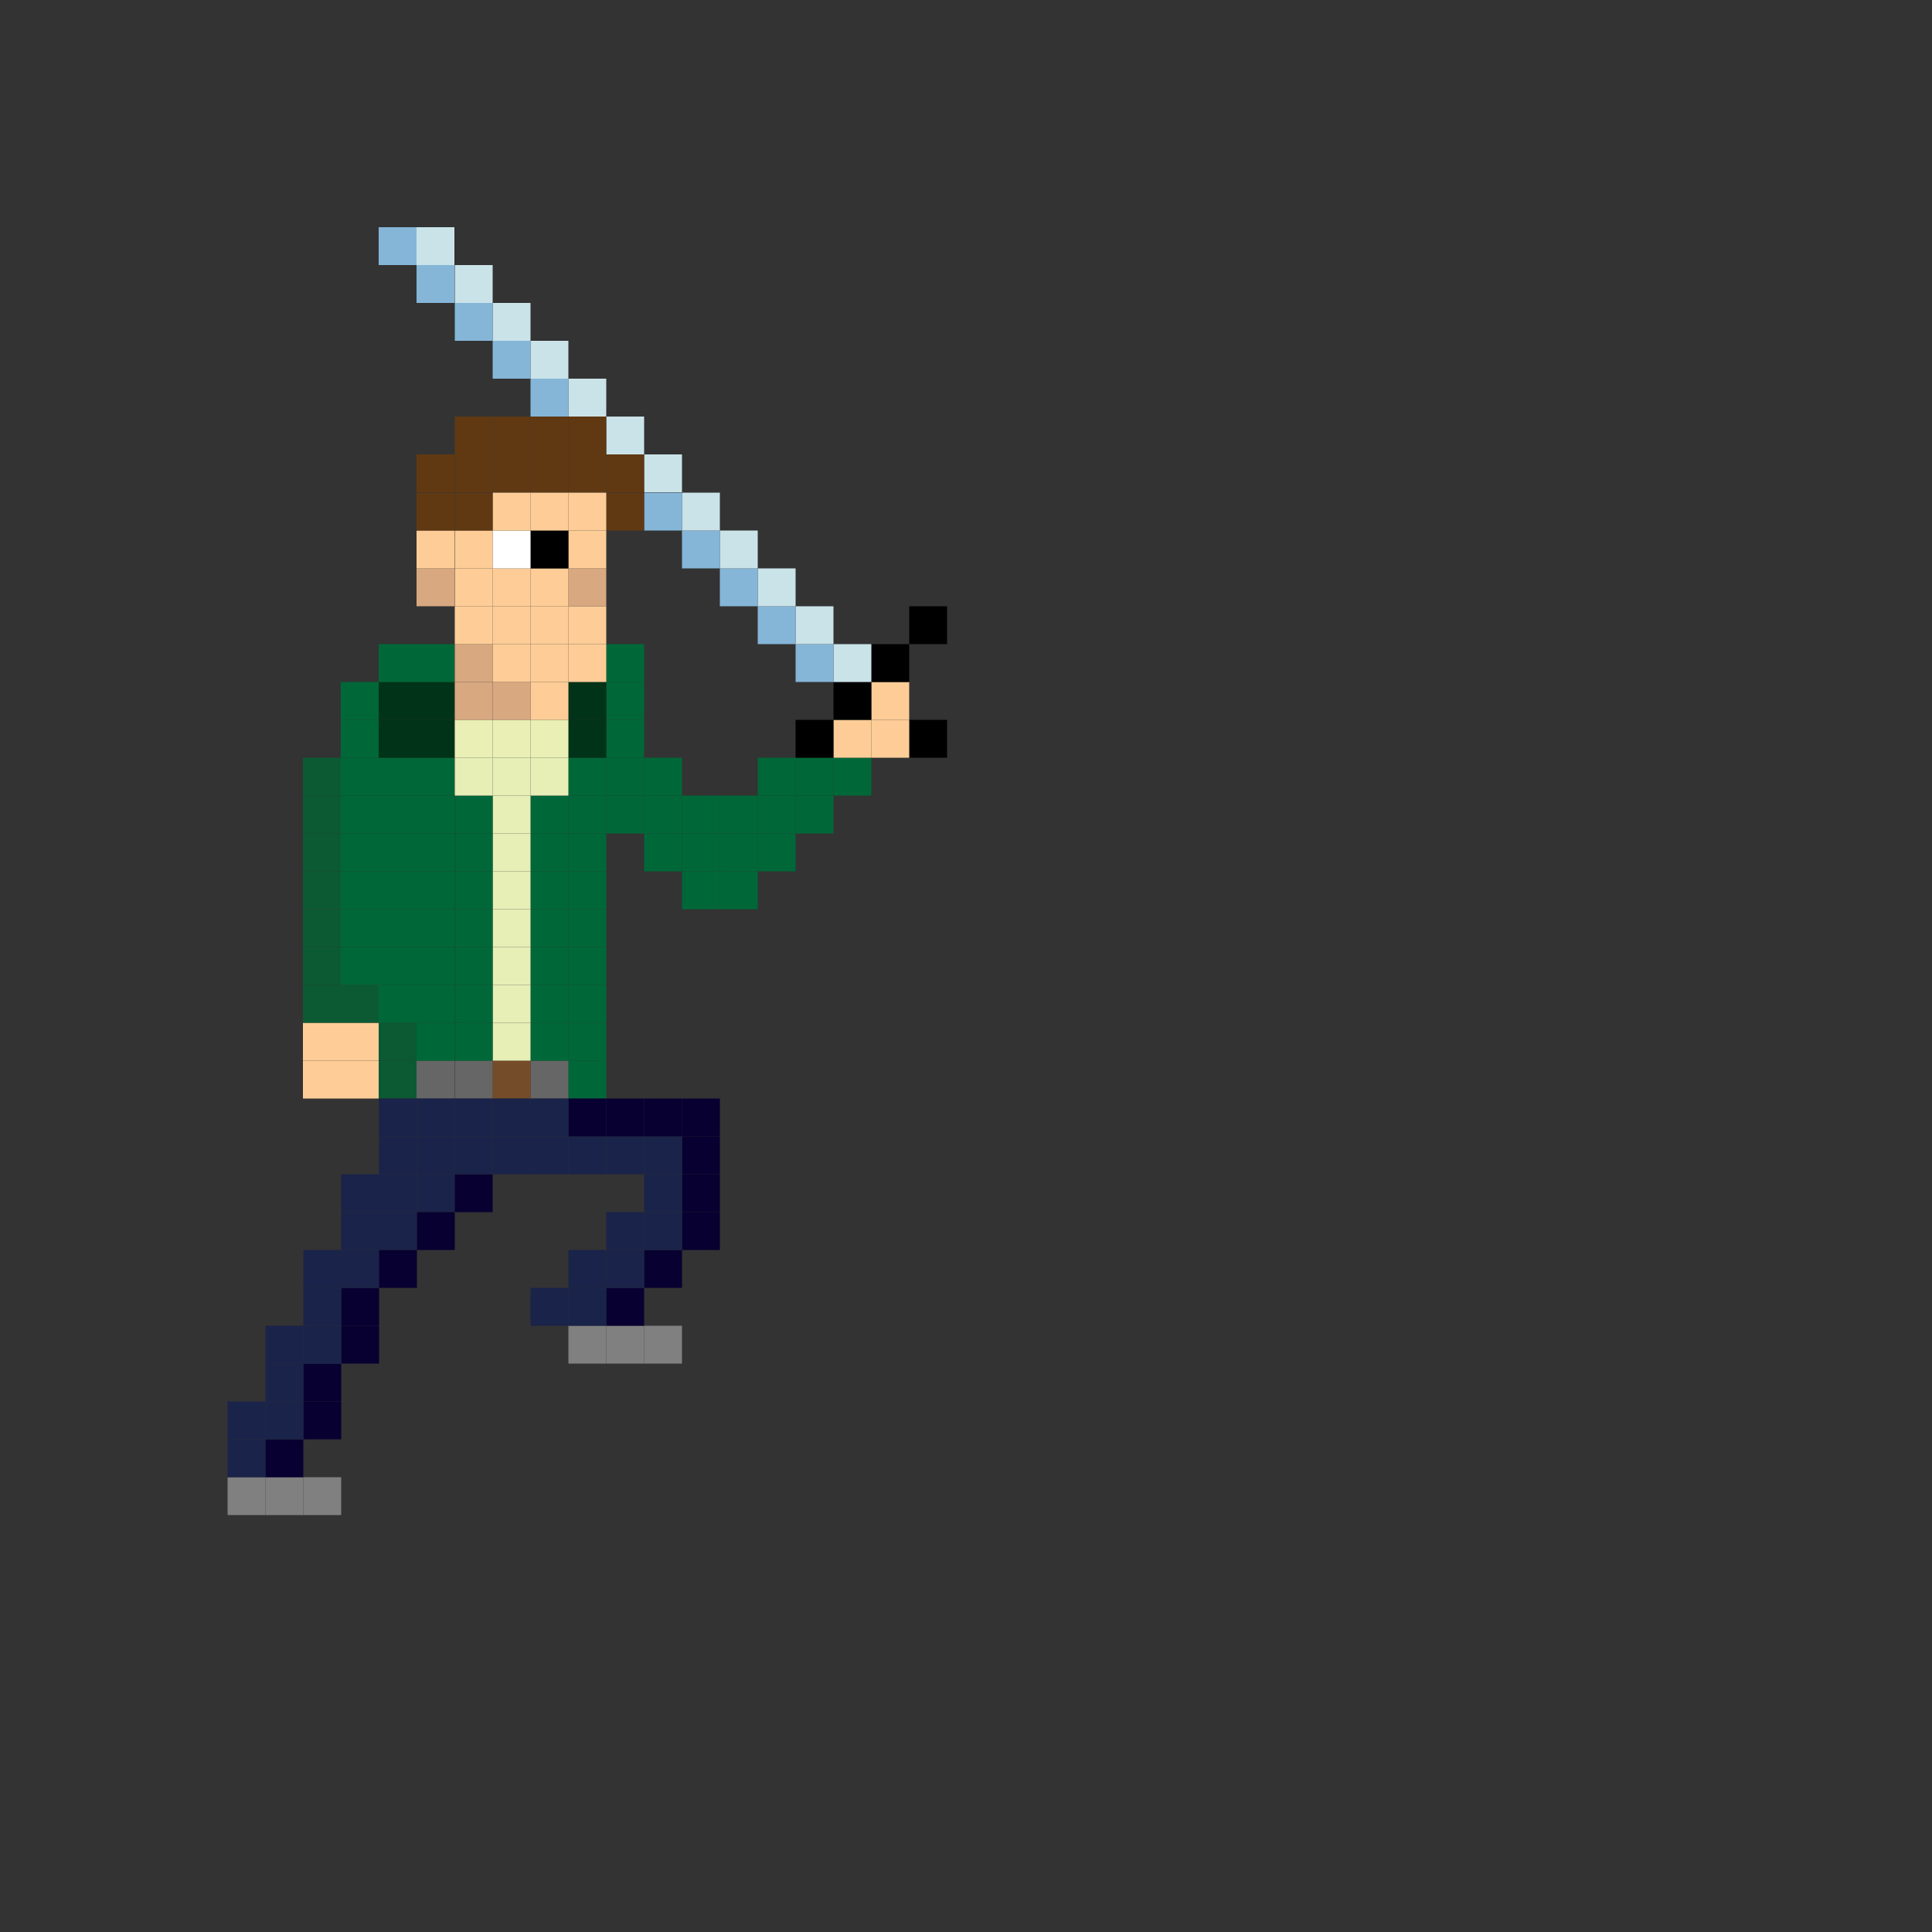 <?xml version="1.0" encoding="utf-8"?>
<!-- Generator: Adobe Illustrator 21.0.0, SVG Export Plug-In . SVG Version: 6.00 Build 0)  -->
<svg version="1.1" id="Layer_1" xmlns="http://www.w3.org/2000/svg" xmlns:xlink="http://www.w3.org/1999/xlink" x="0px" y="0px"
	 viewBox="0 0 500 500" style="enable-background:new 0 0 500 500;" xml:space="preserve">
<rect x="0" y="0" width="500" height="500" fill="#333333" stroke="none"/>
<style type="text/css">
	.st0{fill:#CAE3E8;}
	.st1{fill:#85B6D8;}
	.st2{fill:#FECD97;}
	.st3{fill:#006838;}
	.st4{fill:#603913;}
	.st5{fill:#003317;}
	.st6{fill:#D8A880;}
	.st7{fill:#666666;}
	.st8{fill:#E7EEB6;}
	.st9{fill:#E9EFB5;}
	.st10{fill:#754C29;}
	.st11{fill:#FFFFFF;}
	.st12{fill:#0C5A33;}
	.st13{fill:#808080;}
	.st14{fill:#1A2349;}
	.st15{fill:#070031;}
</style>
<rect x="235.3" y="186.3" width="9.8" height="9.8"/>
<rect x="107.8" y="58.8" class="st0" width="9.8" height="9.8"/>
<rect x="117.7" y="68.6" class="st0" width="9.8" height="9.8"/>
<rect x="98" y="58.8" class="st1" width="9.8" height="9.8"/>
<rect x="107.8" y="68.6" class="st1" width="9.8" height="9.8"/>
<rect x="235.3" y="156.9" width="9.8" height="9.8"/>
<rect x="225.5" y="186.3" class="st2" width="9.8" height="9.8"/>
<rect x="225.5" y="176.5" class="st2" width="9.8" height="9.8"/>
<rect x="225.5" y="166.7" width="9.8" height="9.8"/>
<rect x="215.7" y="196.1" class="st3" width="9.8" height="9.8"/>
<rect x="215.7" y="186.3" class="st2" width="9.8" height="9.8"/>
<rect x="215.7" y="176.5" width="9.8" height="9.8"/>
<rect x="215.7" y="166.7" class="st0" width="9.8" height="9.8"/>
<rect x="205.9" y="205.9" class="st3" width="9.8" height="9.8"/>
<rect x="205.9" y="196.1" class="st3" width="9.8" height="9.8"/>
<rect x="205.9" y="186.3" width="9.8" height="9.8"/>
<rect x="205.9" y="166.7" class="st1" width="9.8" height="9.8"/>
<rect x="205.9" y="156.9" class="st0" width="9.8" height="9.8"/>
<rect x="196.1" y="215.7" class="st3" width="9.8" height="9.8"/>
<rect x="196.1" y="205.9" class="st3" width="9.8" height="9.8"/>
<rect x="196.1" y="196.1" class="st3" width="9.8" height="9.8"/>
<rect x="196.1" y="156.9" class="st1" width="9.8" height="9.8"/>
<rect x="196.1" y="147.1" class="st0" width="9.8" height="9.8"/>
<rect x="186.3" y="225.5" class="st3" width="9.8" height="9.8"/>
<rect x="186.3" y="215.7" class="st3" width="9.8" height="9.8"/>
<rect x="186.3" y="205.9" class="st3" width="9.8" height="9.8"/>
<rect x="186.3" y="147.1" class="st1" width="9.8" height="9.8"/>
<rect x="186.3" y="137.3" class="st0" width="9.8" height="9.8"/>
<rect x="176.5" y="225.5" class="st3" width="9.8" height="9.8"/>
<rect x="176.5" y="215.7" class="st3" width="9.8" height="9.8"/>
<rect x="176.5" y="205.9" class="st3" width="9.8" height="9.8"/>
<rect x="176.5" y="137.3" class="st1" width="9.8" height="9.8"/>
<rect x="176.5" y="127.5" class="st0" width="9.8" height="9.8"/>
<rect x="166.7" y="215.7" class="st3" width="9.8" height="9.8"/>
<rect x="166.7" y="205.9" class="st3" width="9.8" height="9.8"/>
<rect x="166.7" y="196.1" class="st3" width="9.8" height="9.8"/>
<rect x="166.7" y="127.5" class="st1" width="9.8" height="9.8"/>
<rect x="166.7" y="117.6" class="st0" width="9.8" height="9.8"/>
<rect x="156.9" y="205.9" class="st3" width="9.8" height="9.8"/>
<rect x="156.9" y="196.1" class="st3" width="9.8" height="9.8"/>
<rect x="156.9" y="186.3" class="st3" width="9.8" height="9.8"/>
<rect x="156.9" y="176.5" class="st3" width="9.8" height="9.8"/>
<rect x="156.9" y="166.7" class="st3" width="9.8" height="9.8"/>
<rect x="156.9" y="127.5" class="st4" width="9.8" height="9.8"/>
<rect x="156.9" y="117.6" class="st4" width="9.8" height="9.8"/>
<rect x="156.9" y="107.8" class="st0" width="9.8" height="9.8"/>
<rect x="147.1" y="274.5" class="st3" width="9.8" height="9.8"/>
<rect x="147.1" y="264.7" class="st3" width="9.8" height="9.8"/>
<rect x="147.1" y="254.9" class="st3" width="9.8" height="9.8"/>
<rect x="147.1" y="245.1" class="st3" width="9.8" height="9.8"/>
<rect x="147.1" y="235.3" class="st3" width="9.8" height="9.8"/>
<rect x="147.1" y="225.5" class="st3" width="9.8" height="9.8"/>
<rect x="147.1" y="215.7" class="st3" width="9.8" height="9.8"/>
<rect x="147.1" y="205.9" class="st3" width="9.8" height="9.8"/>
<rect x="147.1" y="196.1" class="st3" width="9.8" height="9.8"/>
<rect x="147.1" y="186.3" class="st5" width="9.8" height="9.8"/>
<rect x="147.1" y="176.5" class="st5" width="9.8" height="9.8"/>
<rect x="147.1" y="166.7" class="st2" width="9.8" height="9.8"/>
<rect x="147.1" y="156.9" class="st2" width="9.8" height="9.8"/>
<rect x="147.1" y="147.1" class="st6" width="9.8" height="9.8"/>
<rect x="147.1" y="137.3" class="st2" width="9.8" height="9.8"/>
<rect x="147.1" y="127.5" class="st2" width="9.8" height="9.8"/>
<rect x="147.1" y="117.6" class="st4" width="9.8" height="9.8"/>
<rect x="147.1" y="107.8" class="st4" width="9.8" height="9.8"/>
<rect x="147.1" y="98" class="st0" width="9.8" height="9.8"/>
<rect x="137.3" y="274.5" class="st7" width="9.8" height="9.8"/>
<rect x="137.3" y="264.7" class="st3" width="9.8" height="9.8"/>
<rect x="137.3" y="254.9" class="st3" width="9.8" height="9.8"/>
<rect x="137.3" y="245.1" class="st3" width="9.8" height="9.8"/>
<rect x="137.3" y="235.3" class="st3" width="9.8" height="9.8"/>
<rect x="137.3" y="225.5" class="st3" width="9.8" height="9.8"/>
<rect x="137.3" y="215.7" class="st3" width="9.8" height="9.8"/>
<rect x="137.3" y="205.9" class="st3" width="9.8" height="9.8"/>
<rect x="137.3" y="196.1" class="st8" width="9.8" height="9.8"/>
<rect x="137.3" y="186.3" class="st9" width="9.8" height="9.8"/>
<rect x="137.3" y="176.5" class="st2" width="9.8" height="9.8"/>
<rect x="137.3" y="166.7" class="st2" width="9.8" height="9.8"/>
<rect x="137.3" y="156.9" class="st2" width="9.8" height="9.8"/>
<rect x="137.3" y="147.1" class="st2" width="9.8" height="9.8"/>
<rect x="137.3" y="137.3" width="9.8" height="9.8"/>
<rect x="137.3" y="127.5" class="st2" width="9.8" height="9.8"/>
<rect x="137.3" y="117.6" class="st4" width="9.8" height="9.8"/>
<rect x="137.3" y="107.8" class="st4" width="9.8" height="9.8"/>
<rect x="137.3" y="98" class="st1" width="9.8" height="9.8"/>
<rect x="137.3" y="88.2" class="st0" width="9.8" height="9.8"/>
<rect x="127.5" y="274.5" class="st10" width="9.8" height="9.8"/>
<rect x="127.5" y="264.7" class="st8" width="9.8" height="9.8"/>
<rect x="127.5" y="254.9" class="st8" width="9.8" height="9.8"/>
<rect x="127.5" y="245.1" class="st8" width="9.8" height="9.8"/>
<rect x="127.5" y="235.3" class="st8" width="9.8" height="9.8"/>
<rect x="127.5" y="225.5" class="st8" width="9.8" height="9.8"/>
<rect x="127.5" y="215.7" class="st8" width="9.8" height="9.8"/>
<rect x="127.5" y="205.9" class="st8" width="9.8" height="9.8"/>
<rect x="127.5" y="196.1" class="st8" width="9.8" height="9.8"/>
<rect x="127.5" y="186.3" class="st9" width="9.8" height="9.8"/>
<rect x="127.5" y="176.5" class="st6" width="9.8" height="9.8"/>
<rect x="127.5" y="166.7" class="st2" width="9.8" height="9.8"/>
<rect x="127.5" y="156.9" class="st2" width="9.8" height="9.8"/>
<rect x="127.5" y="147.1" class="st2" width="9.8" height="9.8"/>
<rect x="127.5" y="137.3" class="st11" width="9.8" height="9.8"/>
<rect x="127.5" y="127.5" class="st2" width="9.8" height="9.8"/>
<rect x="127.5" y="117.6" class="st4" width="9.8" height="9.8"/>
<rect x="127.5" y="107.8" class="st4" width="9.8" height="9.8"/>
<rect x="127.5" y="88.2" class="st1" width="9.8" height="9.8"/>
<rect x="127.5" y="78.4" class="st0" width="9.8" height="9.8"/>
<rect x="117.7" y="274.5" class="st7" width="9.8" height="9.8"/>
<rect x="117.7" y="264.7" class="st3" width="9.8" height="9.8"/>
<rect x="117.7" y="254.9" class="st3" width="9.8" height="9.8"/>
<rect x="117.7" y="245.1" class="st3" width="9.8" height="9.8"/>
<rect x="117.7" y="235.3" class="st3" width="9.8" height="9.8"/>
<rect x="117.7" y="225.5" class="st3" width="9.8" height="9.8"/>
<rect x="117.7" y="215.7" class="st3" width="9.8" height="9.8"/>
<rect x="117.7" y="205.9" class="st3" width="9.8" height="9.8"/>
<rect x="117.7" y="196.1" class="st8" width="9.8" height="9.8"/>
<rect x="117.7" y="186.3" class="st9" width="9.8" height="9.8"/>
<rect x="117.7" y="176.5" class="st6" width="9.8" height="9.8"/>
<rect x="117.7" y="166.7" class="st6" width="9.8" height="9.8"/>
<rect x="117.7" y="156.9" class="st2" width="9.8" height="9.8"/>
<rect x="117.7" y="147.1" class="st2" width="9.8" height="9.8"/>
<rect x="117.7" y="137.3" class="st2" width="9.8" height="9.8"/>
<rect x="117.7" y="127.5" class="st4" width="9.8" height="9.8"/>
<rect x="117.7" y="117.6" class="st4" width="9.8" height="9.8"/>
<rect x="117.7" y="107.8" class="st4" width="9.8" height="9.8"/>
<rect x="117.7" y="78.4" class="st1" width="9.8" height="9.8"/>
<rect x="107.8" y="274.5" class="st7" width="9.8" height="9.8"/>
<rect x="107.8" y="264.7" class="st3" width="9.8" height="9.8"/>
<rect x="107.8" y="254.9" class="st3" width="9.8" height="9.8"/>
<rect x="107.8" y="245.1" class="st3" width="9.8" height="9.8"/>
<rect x="107.8" y="235.3" class="st3" width="9.8" height="9.8"/>
<rect x="107.8" y="225.5" class="st3" width="9.8" height="9.8"/>
<rect x="107.8" y="215.7" class="st3" width="9.8" height="9.8"/>
<rect x="107.8" y="205.9" class="st3" width="9.8" height="9.8"/>
<rect x="107.8" y="196.1" class="st3" width="9.8" height="9.8"/>
<rect x="107.8" y="186.3" class="st5" width="9.8" height="9.8"/>
<rect x="107.8" y="176.5" class="st5" width="9.8" height="9.8"/>
<rect x="107.8" y="166.7" class="st3" width="9.8" height="9.8"/>
<rect x="107.8" y="147.1" class="st6" width="9.8" height="9.8"/>
<rect x="107.8" y="137.3" class="st2" width="9.8" height="9.8"/>
<rect x="107.8" y="127.5" class="st4" width="9.8" height="9.8"/>
<rect x="107.8" y="117.6" class="st4" width="9.8" height="9.8"/>
<rect x="98" y="274.5" class="st12" width="9.8" height="9.8"/>
<rect x="98" y="264.7" class="st12" width="9.8" height="9.8"/>
<rect x="98" y="254.9" class="st3" width="9.8" height="9.8"/>
<rect x="98" y="245.1" class="st3" width="9.8" height="9.8"/>
<rect x="98" y="235.3" class="st3" width="9.8" height="9.8"/>
<rect x="98" y="225.5" class="st3" width="9.8" height="9.8"/>
<rect x="98" y="215.7" class="st3" width="9.8" height="9.8"/>
<rect x="98" y="205.9" class="st3" width="9.8" height="9.8"/>
<rect x="98" y="196.1" class="st3" width="9.8" height="9.8"/>
<rect x="98" y="186.3" class="st5" width="9.8" height="9.8"/>
<rect x="98" y="176.5" class="st5" width="9.8" height="9.8"/>
<rect x="98" y="166.7" class="st3" width="9.8" height="9.8"/>
<rect x="88.2" y="274.5" class="st2" width="9.8" height="9.8"/>
<rect x="88.2" y="264.7" class="st2" width="9.8" height="9.8"/>
<rect x="88.2" y="254.9" class="st12" width="9.8" height="9.8"/>
<rect x="88.2" y="245.1" class="st3" width="9.8" height="9.8"/>
<rect x="88.2" y="235.3" class="st3" width="9.8" height="9.8"/>
<rect x="88.2" y="225.5" class="st3" width="9.8" height="9.8"/>
<rect x="88.2" y="215.7" class="st3" width="9.8" height="9.8"/>
<rect x="88.2" y="205.9" class="st3" width="9.8" height="9.8"/>
<rect x="88.2" y="196.1" class="st3" width="9.8" height="9.8"/>
<rect x="88.2" y="186.3" class="st3" width="9.8" height="9.8"/>
<rect x="88.2" y="176.5" class="st3" width="9.8" height="9.8"/>
<rect x="78.4" y="274.5" class="st2" width="9.8" height="9.8"/>
<rect x="78.4" y="264.7" class="st2" width="9.8" height="9.8"/>
<rect x="78.4" y="254.9" class="st12" width="9.8" height="9.8"/>
<rect x="78.4" y="245.1" class="st12" width="9.8" height="9.8"/>
<rect x="78.4" y="235.3" class="st12" width="9.8" height="9.8"/>
<rect x="78.4" y="225.5" class="st12" width="9.8" height="9.8"/>
<rect x="78.4" y="215.7" class="st12" width="9.8" height="9.8"/>
<rect x="78.4" y="205.9" class="st12" width="9.8" height="9.8"/>
<rect x="78.4" y="196.1" class="st12" width="9.8" height="9.8"/>
<rect x="68.7" y="382.3" class="st13" width="9.8" height="9.8"/>
<rect x="78.5" y="382.3" class="st13" width="9.8" height="9.8"/>
<rect x="78.5" y="323.5" class="st14" width="9.8" height="9.8"/>
<rect x="58.9" y="362.7" class="st14" width="9.8" height="9.8"/>
<rect x="68.7" y="343.1" class="st14" width="9.8" height="9.8"/>
<rect x="88.3" y="303.9" class="st14" width="9.8" height="9.8"/>
<rect x="68.7" y="372.5" class="st15" width="9.8" height="9.8"/>
<rect x="58.9" y="382.3" class="st13" width="9.8" height="9.8"/>
<rect x="58.9" y="372.5" class="st14" width="9.8" height="9.8"/>
<rect x="78.5" y="362.7" class="st15" width="9.8" height="9.8"/>
<rect x="78.5" y="352.9" class="st15" width="9.8" height="9.8"/>
<rect x="68.7" y="362.7" class="st14" width="9.8" height="9.8"/>
<rect x="68.7" y="352.9" class="st14" width="9.8" height="9.8"/>
<rect x="88.3" y="333.3" class="st15" width="9.8" height="9.8"/>
<rect x="88.3" y="343.1" class="st15" width="9.8" height="9.8"/>
<rect x="78.5" y="333.3" class="st14" width="9.8" height="9.8"/>
<rect x="78.5" y="343.1" class="st14" width="9.8" height="9.8"/>
<rect x="88.3" y="323.5" class="st14" width="9.8" height="9.8"/>
<rect x="88.3" y="313.7" class="st14" width="9.8" height="9.8"/>
<rect x="98.1" y="313.7" class="st14" width="9.8" height="9.8"/>
<rect x="98.1" y="303.9" class="st14" width="9.8" height="9.8"/>
<rect x="107.9" y="303.9" class="st14" width="9.8" height="9.8"/>
<rect x="98.1" y="323.5" class="st15" width="9.8" height="9.8"/>
<rect x="107.9" y="313.7" class="st15" width="9.8" height="9.8"/>
<rect x="117.7" y="303.9" class="st15" width="9.8" height="9.8"/>
<rect x="176.5" y="313.7" class="st15" width="9.8" height="9.8"/>
<rect x="176.5" y="303.9" class="st15" width="9.8" height="9.8"/>
<rect x="176.5" y="294.1" class="st15" width="9.8" height="9.8"/>
<rect x="176.5" y="284.3" class="st15" width="9.8" height="9.8"/>
<rect x="166.7" y="343.1" class="st13" width="9.8" height="9.8"/>
<rect x="166.7" y="323.5" class="st15" width="9.8" height="9.8"/>
<rect x="166.7" y="313.7" class="st14" width="9.8" height="9.8"/>
<rect x="166.7" y="303.9" class="st14" width="9.8" height="9.8"/>
<rect x="166.7" y="294.1" class="st14" width="9.8" height="9.8"/>
<rect x="166.7" y="284.3" class="st15" width="9.8" height="9.8"/>
<rect x="156.9" y="343.1" class="st13" width="9.8" height="9.8"/>
<rect x="156.9" y="333.3" class="st15" width="9.8" height="9.8"/>
<rect x="156.9" y="323.5" class="st14" width="9.8" height="9.8"/>
<rect x="156.9" y="313.7" class="st14" width="9.8" height="9.8"/>
<rect x="156.9" y="294.1" class="st14" width="9.8" height="9.8"/>
<rect x="156.9" y="284.3" class="st15" width="9.8" height="9.8"/>
<rect x="147.1" y="343.1" class="st13" width="9.8" height="9.8"/>
<rect x="147.1" y="333.3" class="st14" width="9.8" height="9.8"/>
<rect x="147.1" y="323.5" class="st14" width="9.8" height="9.8"/>
<rect x="147.1" y="294.1" class="st14" width="9.8" height="9.8"/>
<rect x="147.1" y="284.3" class="st15" width="9.8" height="9.8"/>
<rect x="137.3" y="333.3" class="st14" width="9.8" height="9.8"/>
<rect x="137.3" y="294.1" class="st14" width="9.8" height="9.8"/>
<rect x="137.3" y="284.3" class="st14" width="9.8" height="9.8"/>
<rect x="127.5" y="294.1" class="st14" width="9.8" height="9.8"/>
<rect x="127.5" y="284.3" class="st14" width="9.8" height="9.8"/>
<rect x="117.7" y="294.1" class="st14" width="9.8" height="9.8"/>
<rect x="117.7" y="284.3" class="st14" width="9.8" height="9.8"/>
<rect x="107.9" y="294.1" class="st14" width="9.8" height="9.8"/>
<rect x="107.9" y="284.3" class="st14" width="9.8" height="9.8"/>
<rect x="98.1" y="294.1" class="st14" width="9.8" height="9.8"/>
<rect x="98.1" y="284.3" class="st14" width="9.8" height="9.8"/>
</svg>
